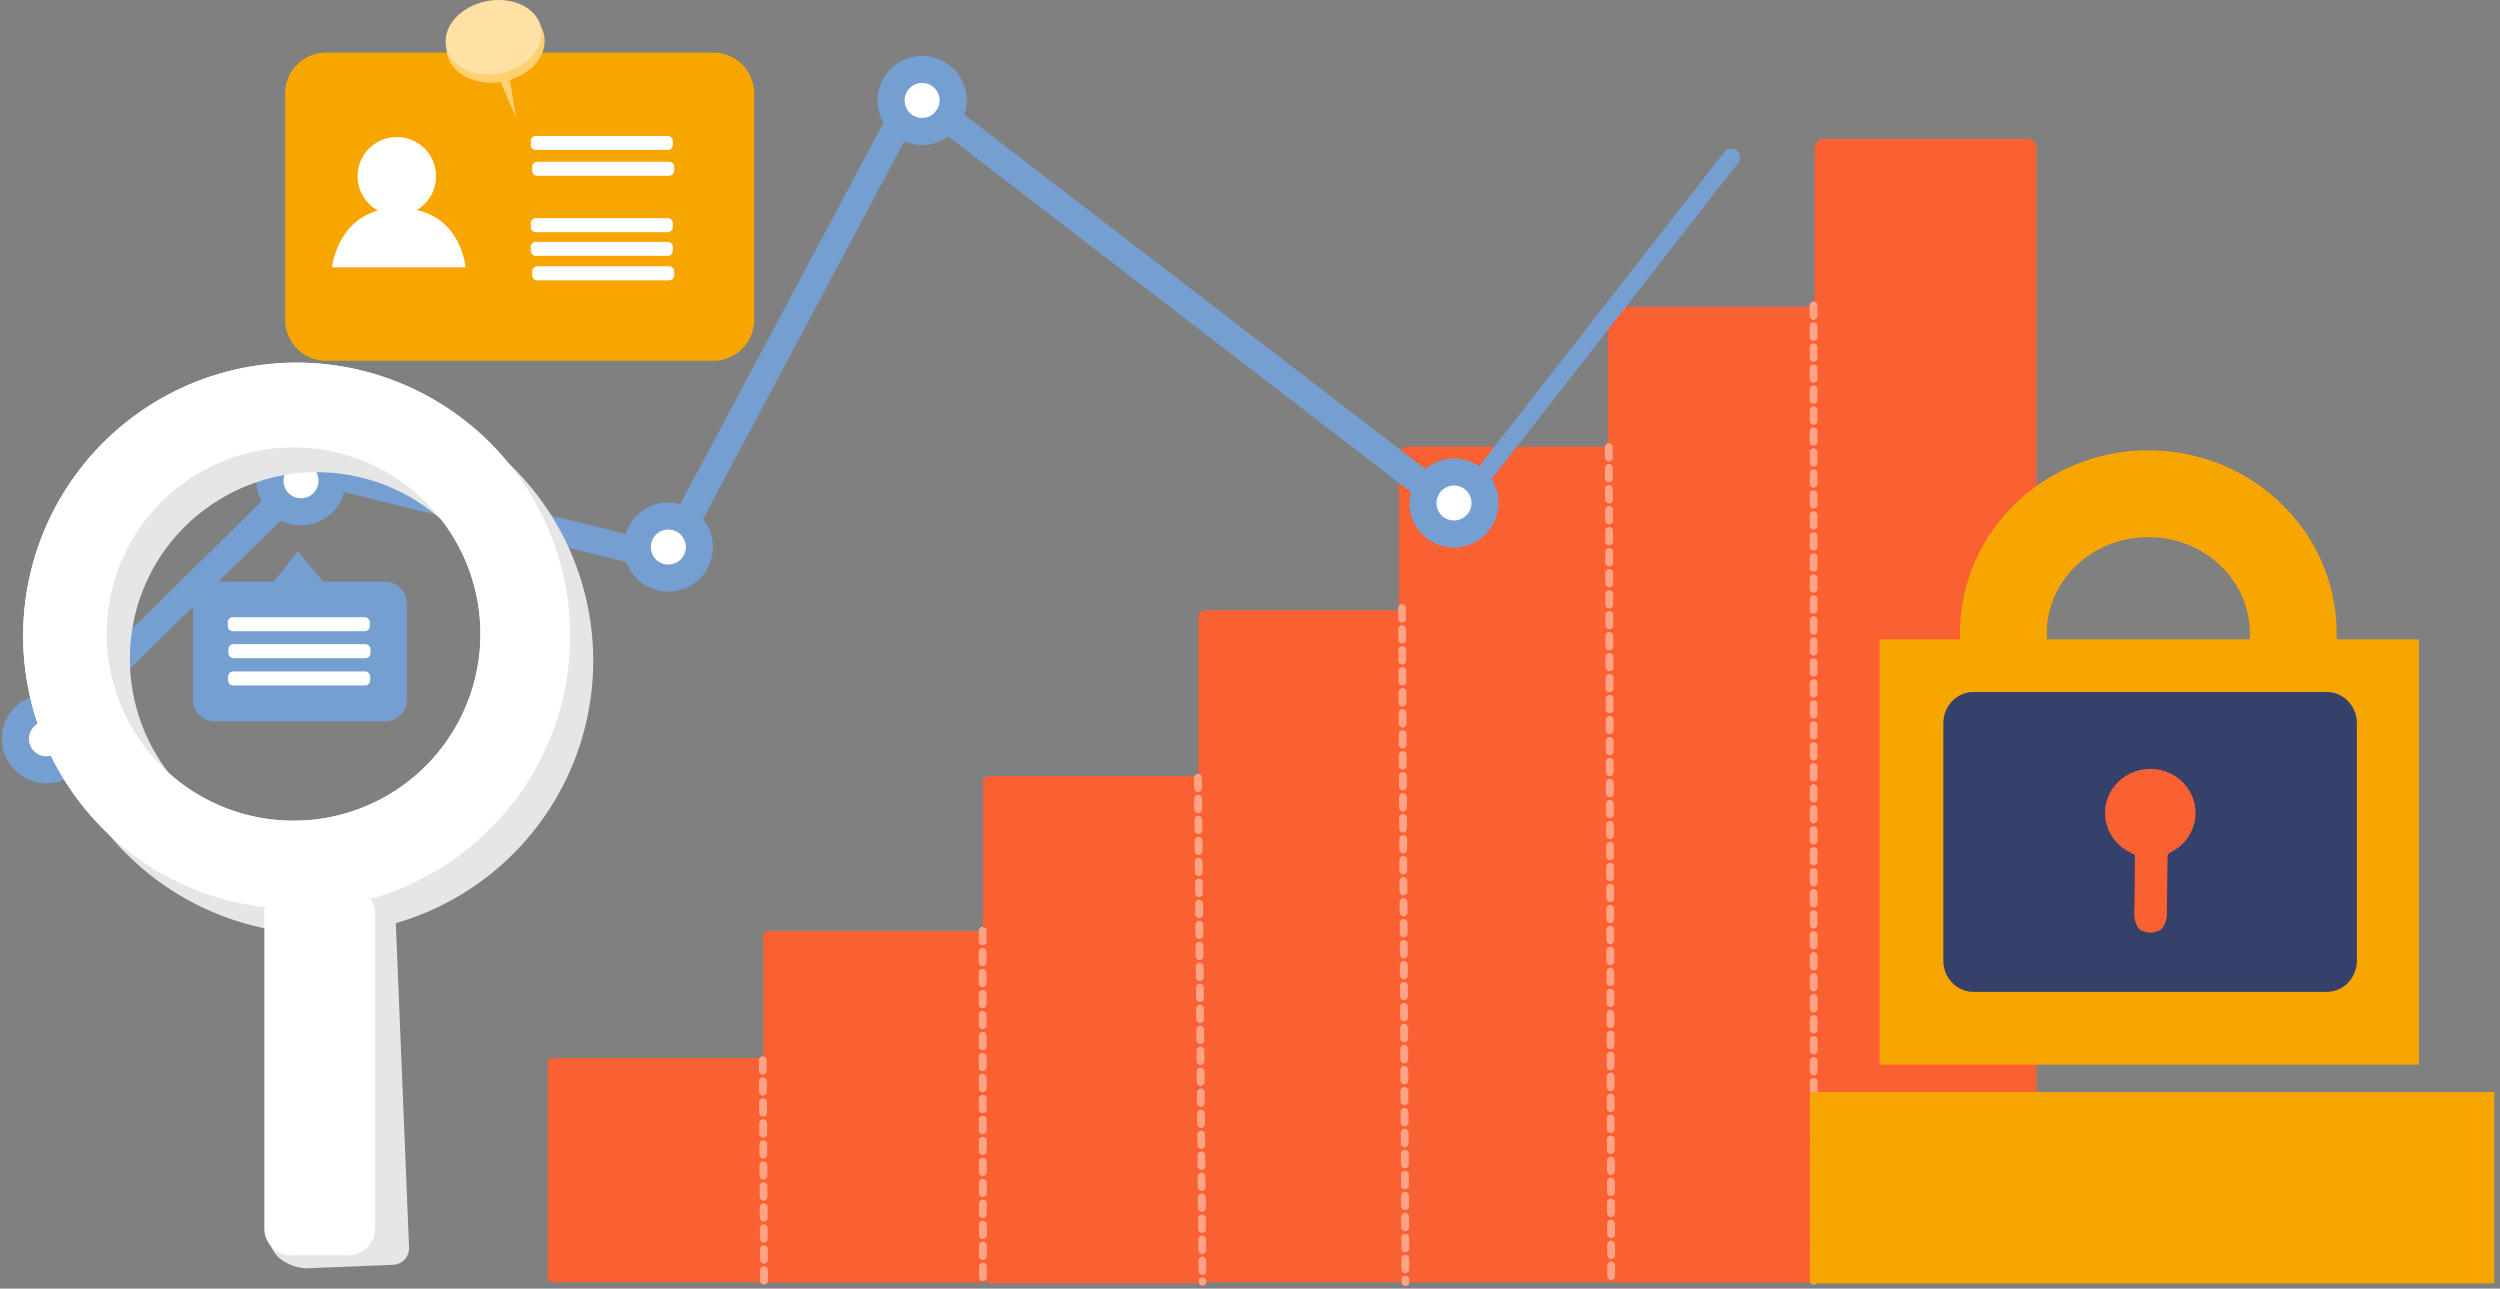<svg fill="none" viewBox="0 0 324 167"><rect x="0" y="0" width="324" height="167" fill="#808080" stroke="none"/><path fill="#F96132" fill-rule="evenodd" d="M236.368 18h26.382a1.184 1.184 0 011.188 1.176v145.776a1.173 1.173 0 01-.735 1.088 1.175 1.175 0 01-.453.088h-26.382a1.177 1.177 0 01-.839-.342 1.183 1.183 0 01-.35-.834V19.176a1.19 1.19 0 01.35-.834 1.188 1.188 0 01.839-.342z" clip-rule="evenodd"/><path fill="#F96132" fill-rule="evenodd" d="M209.563 39.758h26.382c.657 0 1.189.447 1.189 1.005v124.47c0 .555-.532 1.004-1.189 1.004h-26.382c-.657 0-1.188-.446-1.188-1.004V40.763c0-.554.531-1.005 1.188-1.005z" clip-rule="evenodd"/><path fill="#F96132" fill-rule="evenodd" d="M182.479 57.89h26.382c.657 0 1.189.387 1.189.862v106.583c0 .476-.532.862-1.189.862h-26.382c-.657 0-1.188-.386-1.188-.862V58.752c0-.475.531-.861 1.188-.861z" clip-rule="evenodd"/><path fill="#F96132" fill-rule="evenodd" d="M156.512 79.091h26.382c.657 0 1.188.31 1.188.692v85.695c0 .382-.531.692-1.188.692h-26.382c-.657 0-1.189-.31-1.189-.692V79.783c0-.382.532-.692 1.189-.692z" clip-rule="evenodd"/><path fill="#F96132" fill-rule="evenodd" d="M128.59 100.571h26.382c.657 0 1.189.223 1.189.522v64.693c0 .288-.532.522-1.189.522H128.59c-.657 0-1.189-.234-1.189-.522v-64.693c0-.288.532-.522 1.189-.522z" clip-rule="evenodd"/><path fill="#F96132" fill-rule="evenodd" d="M100.11 120.656h26.383c.656 0 1.188.163 1.188.361v44.856c0 .201-.532.364-1.188.364H100.11c-.656 0-1.188-.163-1.188-.364v-44.856c0-.194.532-.361 1.188-.361z" clip-rule="evenodd"/><path fill="#F96132" fill-rule="evenodd" d="M72.188 137.114h26.383c.657 0 1.188.103 1.188.223v28.614c0 .13-.531.223-1.188.223H72.188c-.656 0-1.188-.102-1.188-.223v-28.614c0-.12.532-.223 1.188-.223z" clip-rule="evenodd"/><path stroke="#FFA387" stroke-dasharray="1.36 1.36" stroke-linecap="round" stroke-linejoin="round" stroke-width="1.017" d="M235.042 39.576l.021 126.395m-26.559-108.04l.31 108.011m-27.115-87.13l.447 87.34m-26.887-65.356l.583 65.307m-28.498-45.47l.051 45.662m-28.542-28.886l.174 28.654"/><path fill="#F7A501" fill-rule="evenodd" d="M243.592 82.857h69.915v55.122h-69.915V82.857zm-9.013 58.673h88.679v24.793h-88.679V141.53z" clip-rule="evenodd"/><path stroke="#F7A501" stroke-linecap="round" stroke-linejoin="round" stroke-width="11.254" d="M259.642 82.06c0-9.986 8.41-18.076 18.783-18.076 10.373 0 18.781 8.097 18.781 18.077 0 9.98-8.41 18.076-18.781 18.076-10.371 0-18.783-8.09-18.783-18.076z" clip-rule="evenodd"/><path fill="#35416B" fill-rule="evenodd" d="M255.759 89.684h45.792c2.155 0 3.902 1.812 3.902 4.046v30.772c0 2.232-1.747 4.044-3.902 4.044h-45.792c-2.153 0-3.902-1.81-3.902-4.044V93.73c0-2.234 1.749-4.046 3.902-4.046z" clip-rule="evenodd"/><path fill="#F96132" fill-rule="evenodd" d="M272.812 105.357c0-3.151 2.627-5.704 5.866-5.704s5.866 2.553 5.866 5.704a5.681 5.681 0 01-3.056 5.003c-.262.141-.255.223-.536.328-.061.023-.123 8.019-.123 8.019s-.177 1.606-1.075 1.923c-.898.317-1.237.308-2.108.016s-1.052-1.89-1.052-1.89.154-7.954.062-7.981c-.279-.082-.223-.14-.487-.259a5.692 5.692 0 01-3.357-5.159z" clip-rule="evenodd"/><path fill="#fff" fill-rule="evenodd" stroke="#769FD1" stroke-linecap="round" stroke-linejoin="round" stroke-width="3.505" d="M2 95.787a4.014 4.014 0 012.456-3.739 4.025 4.025 0 015.505 2.903 4.014 4.014 0 01-1.702 4.135 4.025 4.025 0 01-2.238.68A4.007 4.007 0 012 95.785zm80.597-24.854a4.014 4.014 0 012.456-3.738 4.024 4.024 0 015.505 2.902 4.014 4.014 0 01-1.702 4.135 4.025 4.025 0 01-2.238.68 4.007 4.007 0 01-4.02-3.98zm101.821-5.705a4.013 4.013 0 012.454-3.74 4.023 4.023 0 015.507 2.902 4.018 4.018 0 01-3.941 4.815 4.007 4.007 0 01-4.02-3.977zM34.99 62.345a4.014 4.014 0 012.456-3.738 4.024 4.024 0 015.506 2.903 4.014 4.014 0 01-1.703 4.135 4.025 4.025 0 01-2.238.68 4.007 4.007 0 01-4.02-3.98zm80.495-49.29a4.017 4.017 0 014.781-3.982 4.02 4.02 0 013.18 3.146 4.016 4.016 0 01-3.941 4.815 4.007 4.007 0 01-2.834-1.159 3.994 3.994 0 01-1.186-2.82z" clip-rule="evenodd"/><path stroke="#769FD1" stroke-linecap="round" stroke-linejoin="round" stroke-width="3.505" d="M8.326 92.56l27.596-27.106m7.75-3.716l38.137 9.447m7.289-3.872l26.818-50.335m6.831-1.613l62.044 47.679"/><path stroke="#769FD1" stroke-linecap="round" stroke-linejoin="round" stroke-width="2.285" d="M192.027 61.863l32.354-41.473"/><path fill="#F7A501" fill-rule="evenodd" d="M42.251 6.813h50.194a5.285 5.285 0 015.292 5.287v29.368a5.285 5.285 0 01-1.55 3.738 5.295 5.295 0 01-3.742 1.549H42.251a5.294 5.294 0 01-3.742-1.549 5.284 5.284 0 01-1.55-3.738V12.099c0-1.402.558-2.746 1.55-3.738a5.294 5.294 0 013.742-1.548z" clip-rule="evenodd"/><path fill="#FFD072" fill-rule="evenodd" d="M57.905 6.84c-.467-2.678 1.981-5.356 5.468-5.963 3.487-.607 6.701 1.08 7.161 3.767.46 2.687-1.979 5.356-5.468 5.963-3.489.607-6.692-1.08-7.161-3.767z" clip-rule="evenodd"/><path fill="#FFD072" fill-rule="evenodd" d="M64.376 9.47l2.53 5.83-1.28-7.653-1.25 1.824z" clip-rule="evenodd"/><path fill="#FFE1A6" fill-rule="evenodd" d="M57.822 6.045C57.31 3.472 59.642.84 63.038.16c3.395-.678 6.563.86 7.079 3.433s-1.82 5.206-5.216 5.884c-3.395.679-6.565-.859-7.079-3.432z" clip-rule="evenodd"/><path fill="#fff" fill-rule="evenodd" d="M46.343 22.791a5.079 5.079 0 013.175-4.657 5.09 5.09 0 015.525 1.134 5.08 5.08 0 01-3.614 8.656 5.115 5.115 0 01-3.607-1.514 5.106 5.106 0 01-1.48-3.619z" clip-rule="evenodd"/><path fill="#fff" fill-rule="evenodd" d="M43.022 34.646s.81-7.757 8.653-7.693c8.102.067 8.651 7.693 8.651 7.693H43.022z" clip-rule="evenodd"/><path fill="#769FD1" fill-rule="evenodd" d="M27.832 75.38h7.653l3.114-3.928 3.27 3.928h8.013a2.836 2.836 0 012.834 2.83v12.44a2.829 2.829 0 01-1.75 2.623 2.836 2.836 0 01-1.087.216H27.832A2.836 2.836 0 0125 90.658V78.21a2.828 2.828 0 012.832-2.83z" clip-rule="evenodd"/><path fill="#fff" fill-rule="evenodd" d="M30.185 79.986h17.07a.67.67 0 01.67.67v.48a.67.67 0 01-.67.669h-17.07a.67.67 0 01-.67-.67v-.48a.669.669 0 01.67-.669zm39.273-62.372h17.07a.67.67 0 01.67.67v.48a.669.669 0 01-.67.669h-17.07a.67.67 0 01-.67-.67v-.48a.67.67 0 01.67-.669zm.18 3.347H86.71a.67.67 0 01.67.67v.48a.67.67 0 01-.67.67H69.64a.67.67 0 01-.67-.67v-.48a.669.669 0 01.67-.67zm-.18 7.311h17.07a.67.67 0 01.67.67v.482a.669.669 0 01-.67.67h-17.07a.67.67 0 01-.67-.67v-.482a.67.67 0 01.67-.67zm0 3.073h17.07a.67.67 0 01.67.67v.48a.669.669 0 01-.67.669h-17.07a.67.67 0 01-.67-.67v-.48a.67.67 0 01.67-.669zm.18 3.165H86.71a.67.67 0 01.67.67v.48a.67.67 0 01-.67.669H69.64a.67.67 0 01-.67-.67v-.482a.669.669 0 01.67-.667zM30.273 83.48h17.07a.67.67 0 01.67.67v.48a.67.67 0 01-.67.67h-17.07a.67.67 0 01-.67-.67v-.48a.67.67 0 01.67-.67zm-.045 3.538h17.07a.67.67 0 01.67.67v.48a.67.67 0 01-.67.669h-17.07a.67.67 0 01-.67-.67v-.48a.669.669 0 01.67-.669z" clip-rule="evenodd"/><path fill="#E6E6E6" fill-rule="evenodd" d="M37.731 113.006l11.097-.446a2.176 2.176 0 012.265 2.084l1.921 47.014a2.173 2.173 0 01-2.086 2.263l-11.097.446c-1.202.049-2.875-.589-3.737-1.426l-.031-.029c-.865-.837-1.541-2.488-1.517-3.691l.963-43.95a2.346 2.346 0 012.222-2.265z" clip-rule="evenodd"/><path fill="#E6E6E6" fill-rule="evenodd" d="M21.501 56.387A35.397 35.397 0 007.227 76.49a35.365 35.365 0 002.323 24.54 35.415 35.415 0 0017.793 17.075 35.463 35.463 0 0024.636 1.329 35.427 35.427 0 0019.531-15.059 35.37 35.37 0 00-7.067-45.67 35.449 35.449 0 00-23.171-8.464 35.414 35.414 0 00-19.77 6.146zm5.908 9.025a24.244 24.244 0 0129.77 1.92 24.184 24.184 0 015.338 29.322 24.215 24.215 0 01-11.48 10.81 24.25 24.25 0 01-15.707 1.458 24.226 24.226 0 01-13.276-8.512 24.19 24.19 0 01-5.217-14.873 24.062 24.062 0 012.76-11.388 24.087 24.087 0 017.812-8.737z" clip-rule="evenodd"/><path fill="#fff" fill-rule="evenodd" d="M18.479 53.146A35.4 35.4 0 004.203 73.252a35.368 35.368 0 002.323 24.54 35.417 35.417 0 0017.794 17.076 35.468 35.468 0 0024.637 1.331 35.428 35.428 0 0019.533-15.06 35.372 35.372 0 00-7.066-45.673A35.45 35.45 0 0038.252 47a35.415 35.415 0 00-19.773 6.145zm5.91 9.023a24.241 24.241 0 0129.765 1.924 24.182 24.182 0 015.335 29.319A24.216 24.216 0 0148.01 104.22a24.243 24.243 0 01-28.98-7.053 24.188 24.188 0 01-5.216-14.87 24.085 24.085 0 0110.574-20.128z" clip-rule="evenodd"/><path fill="#fff" fill-rule="evenodd" d="M18.479 53.146A35.4 35.4 0 004.203 73.252a35.368 35.368 0 002.323 24.54 35.417 35.417 0 0017.794 17.076 35.468 35.468 0 0024.637 1.331 35.428 35.428 0 0019.533-15.06 35.372 35.372 0 00-7.066-45.673A35.45 35.45 0 0038.252 47a35.415 35.415 0 00-19.773 6.145zm5.91 9.023a24.241 24.241 0 0129.765 1.924 24.182 24.182 0 015.335 29.319A24.216 24.216 0 0148.01 104.22a24.243 24.243 0 01-28.98-7.053 24.188 24.188 0 01-5.216-14.87 24.085 24.085 0 0110.574-20.128z" clip-rule="evenodd"/><path fill="#fff" fill-rule="evenodd" d="M37.7 114.936h7.466a3.455 3.455 0 012.438 1.01 3.43 3.43 0 011.006 2.438v40.839a3.438 3.438 0 01-3.442 3.439H37.7a3.443 3.443 0 01-3.442-3.439v-40.839a3.44 3.44 0 013.442-3.448z" clip-rule="evenodd"/></svg>